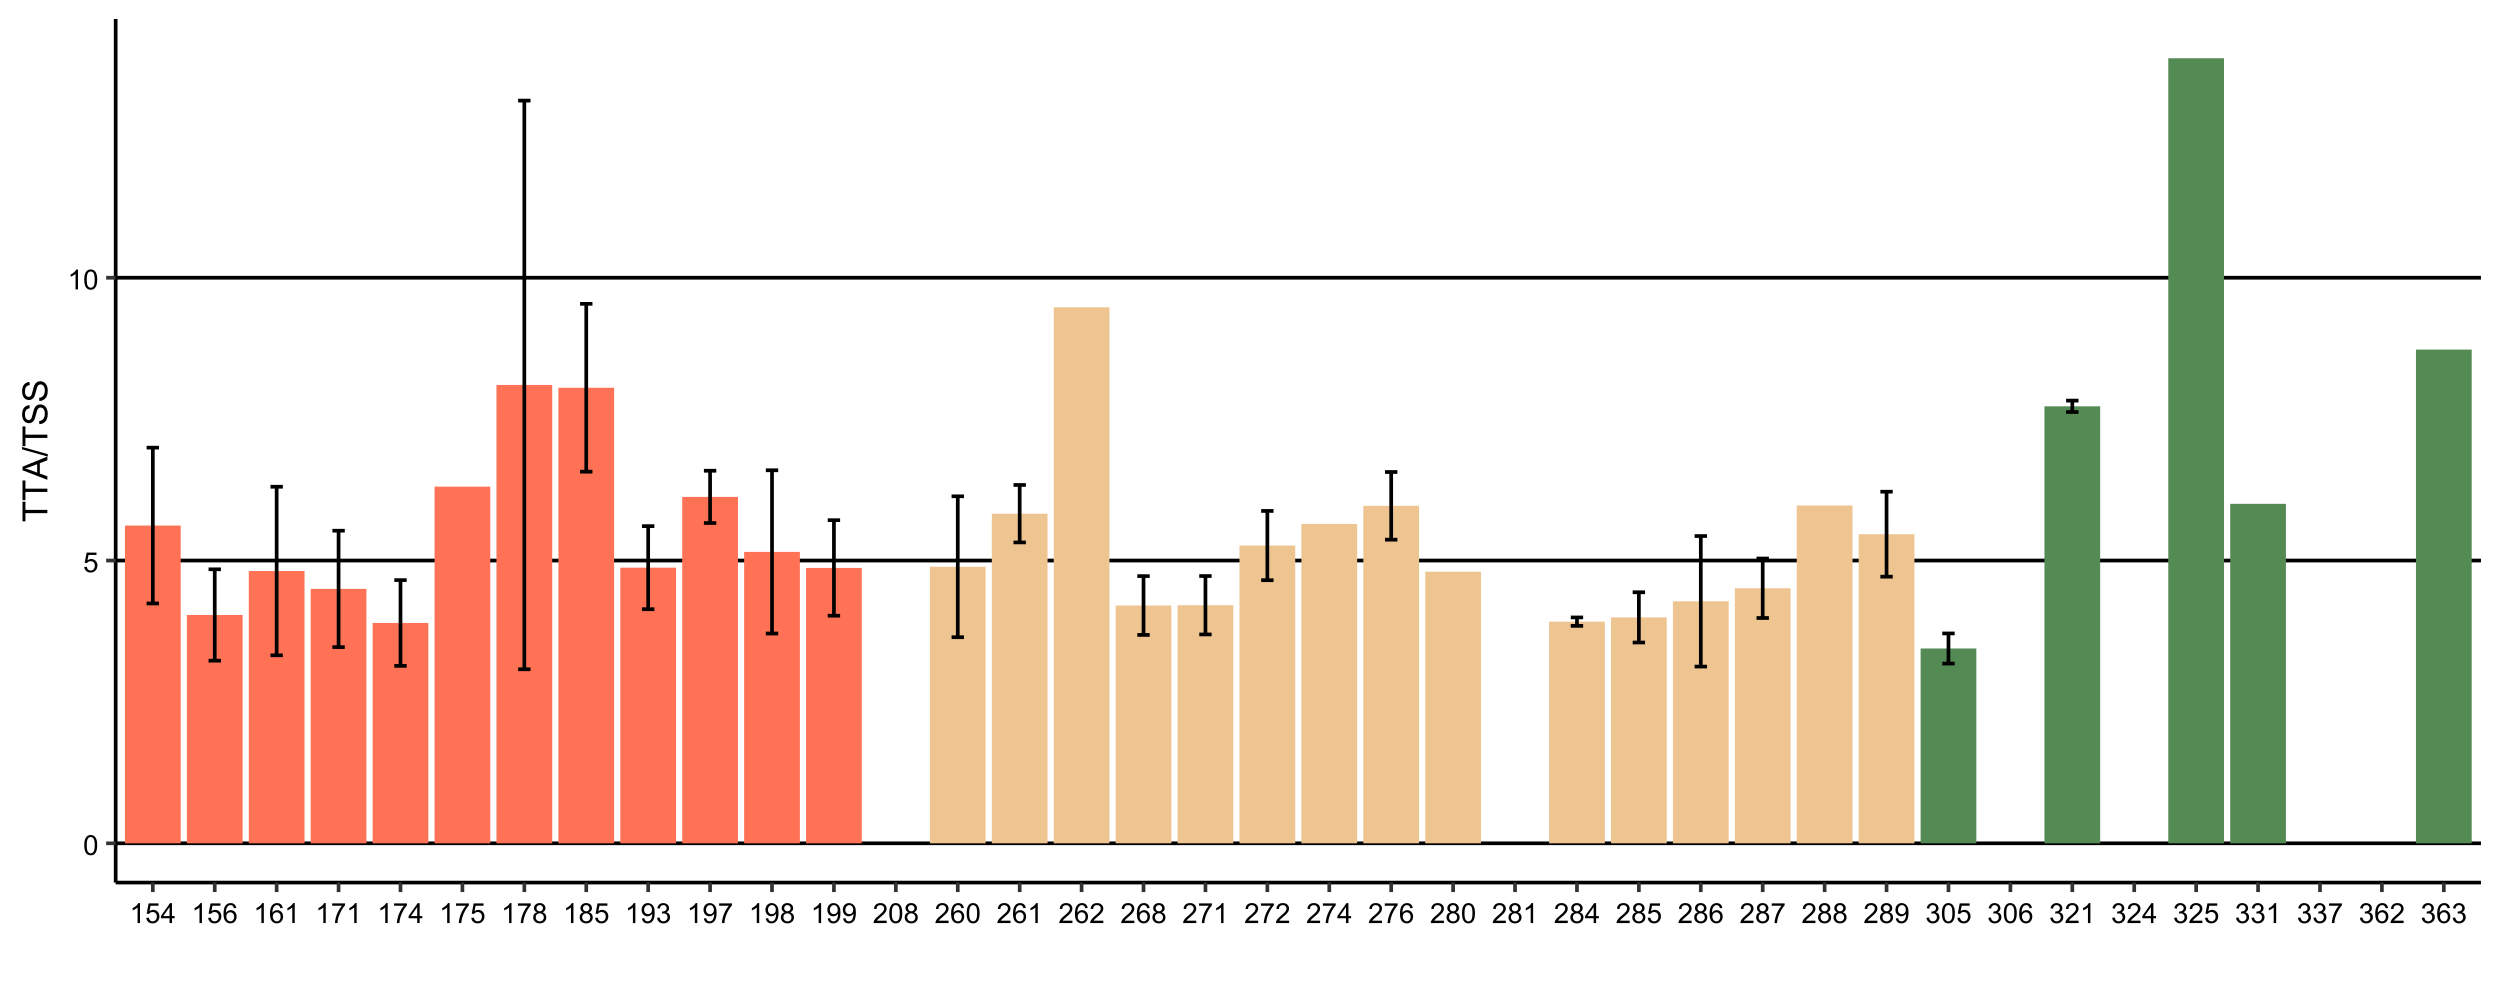<?xml version="1.0" encoding="UTF-8"?>
<svg xmlns="http://www.w3.org/2000/svg" xmlns:xlink="http://www.w3.org/1999/xlink" width="720" height="288" viewBox="0 0 720 288">
<defs>
<g>
<g id="glyph-0-0">
<path d="M 0.332 -2.824 C 0.332 -3.5 0.402 -4.047 0.539 -4.461 C 0.68 -4.871 0.887 -5.191 1.164 -5.414 C 1.438 -5.637 1.781 -5.75 2.199 -5.75 C 2.508 -5.75 2.777 -5.688 3.008 -5.562 C 3.238 -5.441 3.43 -5.262 3.582 -5.031 C 3.734 -4.797 3.852 -4.512 3.938 -4.18 C 4.023 -3.844 4.066 -3.391 4.066 -2.824 C 4.066 -2.152 3.996 -1.609 3.859 -1.195 C 3.723 -0.785 3.516 -0.465 3.242 -0.242 C 2.965 -0.016 2.617 0.098 2.199 0.098 C 1.648 0.098 1.215 -0.102 0.898 -0.496 C 0.52 -0.973 0.332 -1.75 0.332 -2.824 M 1.055 -2.824 C 1.055 -1.883 1.164 -1.258 1.383 -0.945 C 1.605 -0.637 1.875 -0.48 2.199 -0.48 C 2.523 -0.48 2.793 -0.637 3.016 -0.949 C 3.234 -1.262 3.344 -1.887 3.344 -2.824 C 3.344 -3.766 3.234 -4.395 3.016 -4.703 C 2.793 -5.012 2.52 -5.168 2.191 -5.168 C 1.867 -5.168 1.609 -5.031 1.418 -4.758 C 1.176 -4.41 1.055 -3.766 1.055 -2.824 Z M 1.055 -2.824 "/>
</g>
<g id="glyph-0-1">
<path d="M 0.332 -1.5 L 1.07 -1.562 C 1.125 -1.203 1.25 -0.934 1.453 -0.75 C 1.648 -0.57 1.891 -0.48 2.172 -0.48 C 2.512 -0.48 2.797 -0.609 3.031 -0.863 C 3.266 -1.117 3.383 -1.457 3.383 -1.879 C 3.383 -2.281 3.27 -2.598 3.047 -2.828 C 2.82 -3.059 2.523 -3.176 2.16 -3.176 C 1.934 -3.176 1.73 -3.125 1.547 -3.023 C 1.363 -2.918 1.223 -2.785 1.117 -2.621 L 0.457 -2.707 L 1.012 -5.648 L 3.859 -5.648 L 3.859 -4.977 L 1.574 -4.977 L 1.266 -3.438 C 1.609 -3.676 1.969 -3.797 2.348 -3.797 C 2.848 -3.797 3.27 -3.625 3.613 -3.277 C 3.957 -2.93 4.129 -2.484 4.129 -1.941 C 4.129 -1.422 3.977 -0.977 3.676 -0.598 C 3.309 -0.133 2.809 0.098 2.172 0.098 C 1.652 0.098 1.227 -0.047 0.898 -0.34 C 0.566 -0.633 0.379 -1.02 0.332 -1.5 Z M 0.332 -1.5 "/>
</g>
<g id="glyph-0-2">
<path d="M 2.98 0 L 2.277 0 L 2.277 -4.48 C 2.109 -4.32 1.887 -4.156 1.609 -3.996 C 1.336 -3.836 1.09 -3.715 0.871 -3.633 L 0.871 -4.312 C 1.266 -4.496 1.609 -4.723 1.902 -4.984 C 2.195 -5.246 2.406 -5.504 2.527 -5.75 L 2.98 -5.75 Z M 2.98 0 "/>
</g>
<g id="glyph-0-3">
<path d="M 2.586 0 L 2.586 -1.371 L 0.102 -1.371 L 0.102 -2.016 L 2.715 -5.727 L 3.289 -5.727 L 3.289 -2.016 L 4.062 -2.016 L 4.062 -1.371 L 3.289 -1.371 L 3.289 0 L 2.586 0 M 2.586 -2.016 L 2.586 -4.598 L 0.793 -2.016 Z M 2.586 -2.016 "/>
</g>
<g id="glyph-0-4">
<path d="M 3.98 -4.324 L 3.281 -4.27 C 3.219 -4.547 3.129 -4.746 3.016 -4.871 C 2.824 -5.07 2.59 -5.172 2.312 -5.172 C 2.09 -5.172 1.891 -5.109 1.723 -4.984 C 1.5 -4.824 1.328 -4.586 1.199 -4.277 C 1.07 -3.969 1.004 -3.527 1 -2.953 C 1.168 -3.211 1.375 -3.402 1.621 -3.527 C 1.867 -3.652 2.121 -3.715 2.391 -3.715 C 2.859 -3.715 3.258 -3.543 3.586 -3.195 C 3.918 -2.852 4.082 -2.406 4.082 -1.859 C 4.082 -1.5 4.004 -1.164 3.852 -0.859 C 3.695 -0.547 3.48 -0.312 3.211 -0.148 C 2.941 0.016 2.633 0.098 2.289 0.098 C 1.703 0.098 1.227 -0.117 0.855 -0.547 C 0.484 -0.98 0.301 -1.691 0.301 -2.68 C 0.301 -3.785 0.504 -4.59 0.914 -5.094 C 1.27 -5.531 1.75 -5.75 2.355 -5.75 C 2.805 -5.75 3.176 -5.625 3.461 -5.371 C 3.75 -5.117 3.922 -4.77 3.98 -4.324 M 1.109 -1.855 C 1.109 -1.613 1.16 -1.383 1.266 -1.16 C 1.367 -0.938 1.512 -0.77 1.695 -0.656 C 1.879 -0.539 2.074 -0.48 2.277 -0.48 C 2.574 -0.48 2.828 -0.602 3.043 -0.84 C 3.258 -1.078 3.363 -1.406 3.363 -1.816 C 3.363 -2.211 3.258 -2.523 3.047 -2.75 C 2.836 -2.98 2.57 -3.094 2.25 -3.094 C 1.934 -3.094 1.664 -2.98 1.441 -2.75 C 1.219 -2.523 1.109 -2.227 1.109 -1.855 Z M 1.109 -1.855 "/>
</g>
<g id="glyph-0-5">
<path d="M 0.379 -4.977 L 0.379 -5.652 L 4.086 -5.652 L 4.086 -5.105 C 3.723 -4.719 3.359 -4.203 3 -3.559 C 2.645 -2.914 2.367 -2.254 2.172 -1.574 C 2.031 -1.094 1.941 -0.57 1.902 0 L 1.18 0 C 1.188 -0.449 1.277 -0.996 1.445 -1.633 C 1.613 -2.27 1.855 -2.887 2.172 -3.477 C 2.492 -4.07 2.828 -4.57 3.184 -4.977 Z M 0.379 -4.977 "/>
</g>
<g id="glyph-0-6">
<path d="M 1.414 -3.105 C 1.121 -3.211 0.906 -3.363 0.766 -3.562 C 0.625 -3.762 0.555 -3.996 0.555 -4.273 C 0.555 -4.691 0.703 -5.039 1.004 -5.324 C 1.305 -5.609 1.703 -5.75 2.199 -5.75 C 2.699 -5.75 3.102 -5.605 3.406 -5.312 C 3.711 -5.023 3.863 -4.672 3.863 -4.254 C 3.863 -3.988 3.793 -3.758 3.656 -3.562 C 3.516 -3.363 3.305 -3.211 3.02 -3.105 C 3.371 -2.992 3.641 -2.805 3.82 -2.551 C 4.008 -2.297 4.098 -1.992 4.098 -1.637 C 4.098 -1.148 3.926 -0.734 3.578 -0.402 C 3.23 -0.07 2.777 0.098 2.211 0.098 C 1.645 0.098 1.191 -0.07 0.844 -0.406 C 0.496 -0.738 0.324 -1.156 0.324 -1.656 C 0.324 -2.027 0.418 -2.34 0.609 -2.594 C 0.797 -2.844 1.066 -3.016 1.414 -3.105 M 1.273 -4.297 C 1.273 -4.027 1.359 -3.805 1.535 -3.633 C 1.711 -3.461 1.938 -3.375 2.215 -3.375 C 2.484 -3.375 2.707 -3.461 2.883 -3.633 C 3.055 -3.801 3.141 -4.012 3.141 -4.258 C 3.141 -4.516 3.051 -4.734 2.875 -4.906 C 2.695 -5.086 2.473 -5.172 2.207 -5.172 C 1.938 -5.172 1.715 -5.086 1.539 -4.914 C 1.363 -4.742 1.273 -4.535 1.273 -4.297 M 1.047 -1.652 C 1.047 -1.453 1.094 -1.258 1.188 -1.07 C 1.285 -0.883 1.426 -0.738 1.613 -0.633 C 1.801 -0.531 2.004 -0.48 2.219 -0.48 C 2.555 -0.48 2.832 -0.59 3.051 -0.805 C 3.27 -1.02 3.379 -1.297 3.379 -1.629 C 3.379 -1.969 3.266 -2.246 3.039 -2.469 C 2.816 -2.691 2.535 -2.801 2.195 -2.801 C 1.863 -2.801 1.59 -2.691 1.375 -2.473 C 1.156 -2.254 1.047 -1.98 1.047 -1.652 Z M 1.047 -1.652 "/>
</g>
<g id="glyph-0-7">
<path d="M 0.438 -1.324 L 1.113 -1.387 C 1.172 -1.07 1.281 -0.84 1.441 -0.695 C 1.602 -0.551 1.809 -0.48 2.062 -0.48 C 2.277 -0.48 2.469 -0.531 2.633 -0.629 C 2.793 -0.727 2.926 -0.859 3.031 -1.023 C 3.137 -1.191 3.223 -1.414 3.293 -1.695 C 3.363 -1.977 3.398 -2.262 3.398 -2.555 C 3.398 -2.586 3.398 -2.633 3.395 -2.695 C 3.254 -2.473 3.062 -2.289 2.82 -2.148 C 2.574 -2.012 2.312 -1.941 2.027 -1.941 C 1.555 -1.941 1.152 -2.113 0.824 -2.457 C 0.496 -2.801 0.332 -3.254 0.332 -3.816 C 0.332 -4.398 0.504 -4.863 0.844 -5.219 C 1.188 -5.574 1.617 -5.75 2.133 -5.75 C 2.504 -5.75 2.844 -5.648 3.156 -5.449 C 3.461 -5.25 3.695 -4.961 3.859 -4.594 C 4.016 -4.219 4.098 -3.684 4.098 -2.98 C 4.098 -2.25 4.02 -1.664 3.859 -1.234 C 3.699 -0.797 3.465 -0.469 3.148 -0.242 C 2.836 -0.016 2.469 0.098 2.047 0.098 C 1.598 0.098 1.234 -0.027 0.949 -0.273 C 0.664 -0.523 0.496 -0.875 0.438 -1.324 M 3.316 -3.852 C 3.316 -4.254 3.207 -4.574 2.992 -4.812 C 2.781 -5.051 2.52 -5.168 2.219 -5.168 C 1.906 -5.168 1.633 -5.039 1.402 -4.785 C 1.172 -4.531 1.055 -4.199 1.055 -3.793 C 1.055 -3.43 1.164 -3.133 1.383 -2.906 C 1.605 -2.676 1.875 -2.562 2.199 -2.562 C 2.523 -2.562 2.793 -2.676 3 -2.906 C 3.211 -3.133 3.316 -3.449 3.316 -3.852 Z M 3.316 -3.852 "/>
</g>
<g id="glyph-0-8">
<path d="M 0.336 -1.512 L 1.039 -1.605 C 1.121 -1.207 1.258 -0.918 1.453 -0.742 C 1.645 -0.57 1.883 -0.48 2.16 -0.48 C 2.492 -0.48 2.77 -0.594 3 -0.824 C 3.227 -1.055 3.34 -1.336 3.34 -1.676 C 3.34 -2 3.234 -2.266 3.023 -2.477 C 2.812 -2.684 2.543 -2.789 2.219 -2.789 C 2.086 -2.789 1.922 -2.762 1.723 -2.711 L 1.801 -3.328 C 1.848 -3.324 1.887 -3.32 1.914 -3.32 C 2.215 -3.32 2.484 -3.398 2.723 -3.555 C 2.961 -3.711 3.082 -3.953 3.082 -4.277 C 3.082 -4.535 2.996 -4.75 2.82 -4.918 C 2.645 -5.086 2.422 -5.172 2.145 -5.172 C 1.871 -5.172 1.645 -5.086 1.461 -4.914 C 1.277 -4.742 1.16 -4.484 1.109 -4.141 L 0.406 -4.266 C 0.492 -4.738 0.688 -5.102 0.992 -5.359 C 1.297 -5.621 1.676 -5.75 2.129 -5.75 C 2.441 -5.75 2.73 -5.684 2.992 -5.547 C 3.254 -5.414 3.457 -5.23 3.594 -5 C 3.734 -4.77 3.805 -4.523 3.805 -4.262 C 3.805 -4.016 3.738 -3.789 3.605 -3.586 C 3.473 -3.383 3.277 -3.223 3.016 -3.102 C 3.355 -3.023 3.617 -2.859 3.805 -2.617 C 3.992 -2.367 4.086 -2.062 4.086 -1.691 C 4.086 -1.191 3.902 -0.766 3.539 -0.422 C 3.176 -0.074 2.715 0.102 2.156 0.102 C 1.652 0.102 1.234 -0.047 0.906 -0.348 C 0.57 -0.648 0.383 -1.035 0.336 -1.512 Z M 0.336 -1.512 "/>
</g>
<g id="glyph-0-9">
<path d="M 4.027 -0.676 L 4.027 0 L 0.242 0 C 0.238 -0.168 0.266 -0.332 0.324 -0.488 C 0.422 -0.746 0.574 -1 0.789 -1.25 C 1 -1.5 1.305 -1.789 1.707 -2.117 C 2.328 -2.629 2.75 -3.031 2.969 -3.328 C 3.188 -3.629 3.297 -3.91 3.297 -4.176 C 3.297 -4.453 3.195 -4.688 3 -4.883 C 2.797 -5.07 2.539 -5.168 2.219 -5.168 C 1.879 -5.168 1.609 -5.066 1.406 -4.863 C 1.203 -4.66 1.102 -4.379 1.098 -4.02 L 0.375 -4.094 C 0.426 -4.633 0.609 -5.043 0.934 -5.328 C 1.258 -5.609 1.691 -5.75 2.234 -5.75 C 2.785 -5.75 3.219 -5.598 3.539 -5.293 C 3.859 -4.988 4.02 -4.609 4.02 -4.16 C 4.02 -3.93 3.973 -3.707 3.879 -3.484 C 3.785 -3.262 3.629 -3.031 3.414 -2.785 C 3.195 -2.539 2.832 -2.203 2.328 -1.777 C 1.906 -1.422 1.637 -1.184 1.516 -1.055 C 1.395 -0.93 1.297 -0.805 1.219 -0.676 Z M 4.027 -0.676 "/>
</g>
<g id="glyph-1-0">
<path d="M 0 -2.594 L -6.312 -2.594 L -6.312 -0.234 L -7.156 -0.234 L -7.156 -5.906 L -6.312 -5.906 L -6.312 -3.539 L 0 -3.539 Z M 0 -2.594 "/>
</g>
<g id="glyph-1-1">
<path d="M 0 0.016 L -7.156 -2.734 L -7.156 -3.754 L 0 -6.684 L 0 -5.605 L -2.168 -4.77 L -2.168 -1.777 L 0 -0.992 L 0 0.016 M -2.938 -2.051 L -2.938 -4.477 L -4.922 -3.73 C -5.523 -3.504 -6.02 -3.332 -6.406 -3.223 C -5.945 -3.133 -5.492 -3.004 -5.039 -2.836 Z M -2.938 -2.051 "/>
</g>
<g id="glyph-1-2">
<path d="M 0.121 0 L -7.281 -2.074 L -7.281 -2.777 L 0.121 -0.707 Z M 0.121 0 "/>
</g>
<g id="glyph-1-3">
<path d="M -2.301 -0.449 L -2.379 -1.344 C -2.02 -1.387 -1.727 -1.484 -1.496 -1.637 C -1.266 -1.793 -1.082 -2.031 -0.941 -2.359 C -0.797 -2.684 -0.727 -3.051 -0.727 -3.457 C -0.727 -3.816 -0.781 -4.137 -0.887 -4.414 C -0.996 -4.691 -1.145 -4.898 -1.332 -5.031 C -1.52 -5.168 -1.723 -5.234 -1.941 -5.234 C -2.168 -5.234 -2.363 -5.168 -2.531 -5.039 C -2.699 -4.91 -2.84 -4.695 -2.953 -4.395 C -3.027 -4.203 -3.145 -3.777 -3.305 -3.121 C -3.461 -2.461 -3.609 -2 -3.75 -1.738 C -3.93 -1.398 -4.152 -1.141 -4.418 -0.973 C -4.684 -0.805 -4.98 -0.723 -5.309 -0.723 C -5.668 -0.723 -6.008 -0.824 -6.32 -1.031 C -6.637 -1.234 -6.875 -1.535 -7.035 -1.93 C -7.199 -2.324 -7.281 -2.762 -7.281 -3.242 C -7.281 -3.773 -7.195 -4.242 -7.023 -4.645 C -6.852 -5.051 -6.602 -5.363 -6.27 -5.582 C -5.938 -5.801 -5.562 -5.918 -5.141 -5.934 L -5.074 -5.023 C -5.527 -4.977 -5.867 -4.809 -6.098 -4.527 C -6.328 -4.246 -6.445 -3.832 -6.445 -3.281 C -6.445 -2.707 -6.34 -2.289 -6.129 -2.027 C -5.922 -1.766 -5.668 -1.637 -5.371 -1.637 C -5.113 -1.637 -4.902 -1.73 -4.734 -1.914 C -4.57 -2.098 -4.398 -2.574 -4.227 -3.344 C -4.051 -4.113 -3.898 -4.641 -3.77 -4.926 C -3.578 -5.344 -3.336 -5.652 -3.039 -5.852 C -2.746 -6.047 -2.406 -6.148 -2.02 -6.148 C -1.641 -6.148 -1.281 -6.039 -0.945 -5.82 C -0.609 -5.602 -0.348 -5.289 -0.16 -4.879 C 0.027 -4.473 0.121 -4.012 0.121 -3.5 C 0.121 -2.852 0.027 -2.309 -0.16 -1.871 C -0.352 -1.434 -0.633 -1.09 -1.012 -0.844 C -1.391 -0.594 -1.82 -0.461 -2.301 -0.449 Z M -2.301 -0.449 "/>
</g>
</g>
<clipPath id="clip-0">
<path clip-rule="nonzero" d="M 33.312 5.48 L 714.52 5.48 L 714.52 254.176 L 33.312 254.176 Z M 33.312 5.48 "/>
</clipPath>
<clipPath id="clip-1">
<path clip-rule="nonzero" d="M 33.312 242 L 714.52 242 L 714.52 244 L 33.312 244 Z M 33.312 242 "/>
</clipPath>
<clipPath id="clip-2">
<path clip-rule="nonzero" d="M 33.312 160 L 714.52 160 L 714.52 162 L 33.312 162 Z M 33.312 160 "/>
</clipPath>
<clipPath id="clip-3">
<path clip-rule="nonzero" d="M 33.312 79 L 714.52 79 L 714.52 81 L 33.312 81 Z M 33.312 79 "/>
</clipPath>
</defs>
<rect x="-72" y="-28.8" width="864" height="345.6" fill="rgb(100%, 100%, 100%)" fill-opacity="1"/>
<rect x="-72" y="-28.8" width="864" height="345.6" fill="rgb(100%, 100%, 100%)" fill-opacity="1"/>
<path fill="none" stroke-width="1.067" stroke-linecap="round" stroke-linejoin="round" stroke="rgb(100%, 100%, 100%)" stroke-opacity="1" stroke-miterlimit="10" d="M 0 288 L 720 288 L 720 0 L 0 0 Z M 0 288 "/>
<g clip-path="url(#clip-0)">
<path fill-rule="nonzero" fill="rgb(100%, 100%, 100%)" fill-opacity="1" d="M 33.312 254.176 L 714.52 254.176 L 714.52 5.48 L 33.312 5.48 Z M 33.312 254.176 "/>
</g>
<g clip-path="url(#clip-1)">
<path fill="none" stroke-width="1.067" stroke-linecap="butt" stroke-linejoin="round" stroke="rgb(0%, 0%, 0%)" stroke-opacity="1" stroke-miterlimit="10" d="M 33.312 242.871 L 714.52 242.871 "/>
</g>
<g clip-path="url(#clip-2)">
<path fill="none" stroke-width="1.067" stroke-linecap="butt" stroke-linejoin="round" stroke="rgb(0%, 0%, 0%)" stroke-opacity="1" stroke-miterlimit="10" d="M 33.312 161.43 L 714.52 161.43 "/>
</g>
<g clip-path="url(#clip-3)">
<path fill="none" stroke-width="1.067" stroke-linecap="butt" stroke-linejoin="round" stroke="rgb(0%, 0%, 0%)" stroke-opacity="1" stroke-miterlimit="10" d="M 33.312 79.988 L 714.52 79.988 "/>
</g>
<path fill-rule="nonzero" fill="rgb(100%, 44.706%, 33.725%)" fill-opacity="1" d="M 35.988 242.871 L 52.039 242.871 L 52.039 151.359 L 35.988 151.359 Z M 35.988 242.871 "/>
<path fill-rule="nonzero" fill="rgb(100%, 44.706%, 33.725%)" fill-opacity="1" d="M 53.82 242.871 L 69.871 242.871 L 69.871 177.117 L 53.82 177.117 Z M 53.82 242.871 "/>
<path fill-rule="nonzero" fill="rgb(100%, 44.706%, 33.725%)" fill-opacity="1" d="M 71.652 242.871 L 87.703 242.871 L 87.703 164.453 L 71.652 164.453 Z M 71.652 242.871 "/>
<path fill-rule="nonzero" fill="rgb(100%, 44.706%, 33.725%)" fill-opacity="1" d="M 89.484 242.871 L 105.535 242.871 L 105.535 169.602 L 89.484 169.602 Z M 89.484 242.871 "/>
<path fill-rule="nonzero" fill="rgb(100%, 44.706%, 33.725%)" fill-opacity="1" d="M 107.316 242.871 L 123.367 242.871 L 123.367 179.418 L 107.316 179.418 Z M 107.316 242.871 "/>
<path fill-rule="nonzero" fill="rgb(100%, 44.706%, 33.725%)" fill-opacity="1" d="M 125.148 242.871 L 141.199 242.871 L 141.199 140.152 L 125.148 140.152 Z M 125.148 242.871 "/>
<path fill-rule="nonzero" fill="rgb(100%, 44.706%, 33.725%)" fill-opacity="1" d="M 142.984 242.871 L 159.035 242.871 L 159.035 110.863 L 142.984 110.863 Z M 142.984 242.871 "/>
<path fill-rule="nonzero" fill="rgb(100%, 44.706%, 33.725%)" fill-opacity="1" d="M 160.816 242.871 L 176.867 242.871 L 176.867 111.672 L 160.816 111.672 Z M 160.816 242.871 "/>
<path fill-rule="nonzero" fill="rgb(100%, 44.706%, 33.725%)" fill-opacity="1" d="M 178.648 242.871 L 194.699 242.871 L 194.699 163.484 L 178.648 163.484 Z M 178.648 242.871 "/>
<path fill-rule="nonzero" fill="rgb(100%, 44.706%, 33.725%)" fill-opacity="1" d="M 196.48 242.871 L 212.531 242.871 L 212.531 143.105 L 196.48 143.105 Z M 196.48 242.871 "/>
<path fill-rule="nonzero" fill="rgb(100%, 44.706%, 33.725%)" fill-opacity="1" d="M 214.312 242.871 L 230.363 242.871 L 230.363 158.949 L 214.312 158.949 Z M 214.312 242.871 "/>
<path fill-rule="nonzero" fill="rgb(100%, 44.706%, 33.725%)" fill-opacity="1" d="M 232.145 242.871 L 248.195 242.871 L 248.195 163.562 L 232.145 163.562 Z M 232.145 242.871 "/>
<path fill-rule="nonzero" fill="rgb(93.333%, 77.255%, 56.863%)" fill-opacity="1" d="M 267.812 242.871 L 283.863 242.871 L 283.863 163.223 L 267.812 163.223 Z M 267.812 242.871 "/>
<path fill-rule="nonzero" fill="rgb(93.333%, 77.255%, 56.863%)" fill-opacity="1" d="M 285.645 242.871 L 301.695 242.871 L 301.695 147.941 L 285.645 147.941 Z M 285.645 242.871 "/>
<path fill-rule="nonzero" fill="rgb(93.333%, 77.255%, 56.863%)" fill-opacity="1" d="M 303.477 242.871 L 319.527 242.871 L 319.527 88.496 L 303.477 88.496 Z M 303.477 242.871 "/>
<path fill-rule="nonzero" fill="rgb(93.333%, 77.255%, 56.863%)" fill-opacity="1" d="M 321.309 242.871 L 337.359 242.871 L 337.359 174.387 L 321.309 174.387 Z M 321.309 242.871 "/>
<path fill-rule="nonzero" fill="rgb(93.333%, 77.255%, 56.863%)" fill-opacity="1" d="M 339.141 242.871 L 355.191 242.871 L 355.191 174.305 L 339.141 174.305 Z M 339.141 242.871 "/>
<path fill-rule="nonzero" fill="rgb(93.333%, 77.255%, 56.863%)" fill-opacity="1" d="M 356.977 242.871 L 373.027 242.871 L 373.027 157.125 L 356.977 157.125 Z M 356.977 242.871 "/>
<path fill-rule="nonzero" fill="rgb(93.333%, 77.255%, 56.863%)" fill-opacity="1" d="M 374.809 242.871 L 390.859 242.871 L 390.859 150.891 L 374.809 150.891 Z M 374.809 242.871 "/>
<path fill-rule="nonzero" fill="rgb(93.333%, 77.255%, 56.863%)" fill-opacity="1" d="M 392.641 242.871 L 408.691 242.871 L 408.691 145.68 L 392.641 145.68 Z M 392.641 242.871 "/>
<path fill-rule="nonzero" fill="rgb(93.333%, 77.255%, 56.863%)" fill-opacity="1" d="M 410.473 242.871 L 426.523 242.871 L 426.523 164.66 L 410.473 164.66 Z M 410.473 242.871 "/>
<path fill-rule="nonzero" fill="rgb(93.333%, 77.255%, 56.863%)" fill-opacity="1" d="M 446.137 242.871 L 462.188 242.871 L 462.188 179.039 L 446.137 179.039 Z M 446.137 242.871 "/>
<path fill-rule="nonzero" fill="rgb(93.333%, 77.255%, 56.863%)" fill-opacity="1" d="M 463.973 242.871 L 480.023 242.871 L 480.023 177.805 L 463.973 177.805 Z M 463.973 242.871 "/>
<path fill-rule="nonzero" fill="rgb(93.333%, 77.255%, 56.863%)" fill-opacity="1" d="M 481.805 242.871 L 497.855 242.871 L 497.855 173.176 L 481.805 173.176 Z M 481.805 242.871 "/>
<path fill-rule="nonzero" fill="rgb(93.333%, 77.255%, 56.863%)" fill-opacity="1" d="M 499.637 242.871 L 515.688 242.871 L 515.688 169.414 L 499.637 169.414 Z M 499.637 242.871 "/>
<path fill-rule="nonzero" fill="rgb(93.333%, 77.255%, 56.863%)" fill-opacity="1" d="M 517.469 242.871 L 533.52 242.871 L 533.52 145.574 L 517.469 145.574 Z M 517.469 242.871 "/>
<path fill-rule="nonzero" fill="rgb(93.333%, 77.255%, 56.863%)" fill-opacity="1" d="M 535.301 242.871 L 551.352 242.871 L 551.352 153.848 L 535.301 153.848 Z M 535.301 242.871 "/>
<path fill-rule="nonzero" fill="rgb(32.941%, 54.51%, 32.941%)" fill-opacity="1" d="M 553.133 242.871 L 569.184 242.871 L 569.184 186.766 L 553.133 186.766 Z M 553.133 242.871 "/>
<path fill-rule="nonzero" fill="rgb(32.941%, 54.51%, 32.941%)" fill-opacity="1" d="M 588.801 242.871 L 604.852 242.871 L 604.852 117.02 L 588.801 117.02 Z M 588.801 242.871 "/>
<path fill-rule="nonzero" fill="rgb(32.941%, 54.51%, 32.941%)" fill-opacity="1" d="M 624.465 242.871 L 640.516 242.871 L 640.516 16.781 L 624.465 16.781 Z M 624.465 242.871 "/>
<path fill-rule="nonzero" fill="rgb(32.941%, 54.51%, 32.941%)" fill-opacity="1" d="M 642.297 242.871 L 658.348 242.871 L 658.348 145.105 L 642.297 145.105 Z M 642.297 242.871 "/>
<path fill-rule="nonzero" fill="rgb(32.941%, 54.51%, 32.941%)" fill-opacity="1" d="M 695.797 242.871 L 711.848 242.871 L 711.848 100.68 L 695.797 100.68 Z M 695.797 242.871 "/>
<path fill="none" stroke-width="1.067" stroke-linecap="butt" stroke-linejoin="round" stroke="rgb(0%, 0%, 0%)" stroke-opacity="1" stroke-miterlimit="10" d="M 42.227 128.922 L 45.793 128.922 "/>
<path fill="none" stroke-width="1.067" stroke-linecap="butt" stroke-linejoin="round" stroke="rgb(0%, 0%, 0%)" stroke-opacity="1" stroke-miterlimit="10" d="M 44.012 128.922 L 44.012 173.797 "/>
<path fill="none" stroke-width="1.067" stroke-linecap="butt" stroke-linejoin="round" stroke="rgb(0%, 0%, 0%)" stroke-opacity="1" stroke-miterlimit="10" d="M 42.227 173.797 L 45.793 173.797 "/>
<path fill="none" stroke-width="1.067" stroke-linecap="butt" stroke-linejoin="round" stroke="rgb(0%, 0%, 0%)" stroke-opacity="1" stroke-miterlimit="10" d="M 60.062 163.957 L 63.629 163.957 "/>
<path fill="none" stroke-width="1.067" stroke-linecap="butt" stroke-linejoin="round" stroke="rgb(0%, 0%, 0%)" stroke-opacity="1" stroke-miterlimit="10" d="M 61.844 163.957 L 61.844 190.273 "/>
<path fill="none" stroke-width="1.067" stroke-linecap="butt" stroke-linejoin="round" stroke="rgb(0%, 0%, 0%)" stroke-opacity="1" stroke-miterlimit="10" d="M 60.062 190.273 L 63.629 190.273 "/>
<path fill="none" stroke-width="1.067" stroke-linecap="butt" stroke-linejoin="round" stroke="rgb(0%, 0%, 0%)" stroke-opacity="1" stroke-miterlimit="10" d="M 77.895 140.18 L 81.461 140.18 "/>
<path fill="none" stroke-width="1.067" stroke-linecap="butt" stroke-linejoin="round" stroke="rgb(0%, 0%, 0%)" stroke-opacity="1" stroke-miterlimit="10" d="M 79.676 140.18 L 79.676 188.727 "/>
<path fill="none" stroke-width="1.067" stroke-linecap="butt" stroke-linejoin="round" stroke="rgb(0%, 0%, 0%)" stroke-opacity="1" stroke-miterlimit="10" d="M 77.895 188.727 L 81.461 188.727 "/>
<path fill="none" stroke-width="1.067" stroke-linecap="butt" stroke-linejoin="round" stroke="rgb(0%, 0%, 0%)" stroke-opacity="1" stroke-miterlimit="10" d="M 95.727 152.84 L 99.293 152.84 "/>
<path fill="none" stroke-width="1.067" stroke-linecap="butt" stroke-linejoin="round" stroke="rgb(0%, 0%, 0%)" stroke-opacity="1" stroke-miterlimit="10" d="M 97.508 152.84 L 97.508 186.367 "/>
<path fill="none" stroke-width="1.067" stroke-linecap="butt" stroke-linejoin="round" stroke="rgb(0%, 0%, 0%)" stroke-opacity="1" stroke-miterlimit="10" d="M 95.727 186.367 L 99.293 186.367 "/>
<path fill="none" stroke-width="1.067" stroke-linecap="butt" stroke-linejoin="round" stroke="rgb(0%, 0%, 0%)" stroke-opacity="1" stroke-miterlimit="10" d="M 113.559 167.07 L 117.125 167.07 "/>
<path fill="none" stroke-width="1.067" stroke-linecap="butt" stroke-linejoin="round" stroke="rgb(0%, 0%, 0%)" stroke-opacity="1" stroke-miterlimit="10" d="M 115.344 167.07 L 115.344 191.77 "/>
<path fill="none" stroke-width="1.067" stroke-linecap="butt" stroke-linejoin="round" stroke="rgb(0%, 0%, 0%)" stroke-opacity="1" stroke-miterlimit="10" d="M 113.559 191.77 L 117.125 191.77 "/>
<path fill="none" stroke-width="1.067" stroke-linecap="butt" stroke-linejoin="round" stroke="rgb(0%, 0%, 0%)" stroke-opacity="1" stroke-miterlimit="10" d="M 149.223 28.977 L 152.789 28.977 "/>
<path fill="none" stroke-width="1.067" stroke-linecap="butt" stroke-linejoin="round" stroke="rgb(0%, 0%, 0%)" stroke-opacity="1" stroke-miterlimit="10" d="M 151.008 28.977 L 151.008 192.75 "/>
<path fill="none" stroke-width="1.067" stroke-linecap="butt" stroke-linejoin="round" stroke="rgb(0%, 0%, 0%)" stroke-opacity="1" stroke-miterlimit="10" d="M 149.223 192.75 L 152.789 192.75 "/>
<path fill="none" stroke-width="1.067" stroke-linecap="butt" stroke-linejoin="round" stroke="rgb(0%, 0%, 0%)" stroke-opacity="1" stroke-miterlimit="10" d="M 167.059 87.504 L 170.625 87.504 "/>
<path fill="none" stroke-width="1.067" stroke-linecap="butt" stroke-linejoin="round" stroke="rgb(0%, 0%, 0%)" stroke-opacity="1" stroke-miterlimit="10" d="M 168.84 87.504 L 168.84 135.844 "/>
<path fill="none" stroke-width="1.067" stroke-linecap="butt" stroke-linejoin="round" stroke="rgb(0%, 0%, 0%)" stroke-opacity="1" stroke-miterlimit="10" d="M 167.059 135.844 L 170.625 135.844 "/>
<path fill="none" stroke-width="1.067" stroke-linecap="butt" stroke-linejoin="round" stroke="rgb(0%, 0%, 0%)" stroke-opacity="1" stroke-miterlimit="10" d="M 184.891 151.523 L 188.457 151.523 "/>
<path fill="none" stroke-width="1.067" stroke-linecap="butt" stroke-linejoin="round" stroke="rgb(0%, 0%, 0%)" stroke-opacity="1" stroke-miterlimit="10" d="M 186.672 151.523 L 186.672 175.445 "/>
<path fill="none" stroke-width="1.067" stroke-linecap="butt" stroke-linejoin="round" stroke="rgb(0%, 0%, 0%)" stroke-opacity="1" stroke-miterlimit="10" d="M 184.891 175.445 L 188.457 175.445 "/>
<path fill="none" stroke-width="1.067" stroke-linecap="butt" stroke-linejoin="round" stroke="rgb(0%, 0%, 0%)" stroke-opacity="1" stroke-miterlimit="10" d="M 202.723 135.574 L 206.289 135.574 "/>
<path fill="none" stroke-width="1.067" stroke-linecap="butt" stroke-linejoin="round" stroke="rgb(0%, 0%, 0%)" stroke-opacity="1" stroke-miterlimit="10" d="M 204.504 135.574 L 204.504 150.637 "/>
<path fill="none" stroke-width="1.067" stroke-linecap="butt" stroke-linejoin="round" stroke="rgb(0%, 0%, 0%)" stroke-opacity="1" stroke-miterlimit="10" d="M 202.723 150.637 L 206.289 150.637 "/>
<path fill="none" stroke-width="1.067" stroke-linecap="butt" stroke-linejoin="round" stroke="rgb(0%, 0%, 0%)" stroke-opacity="1" stroke-miterlimit="10" d="M 220.555 135.441 L 224.121 135.441 "/>
<path fill="none" stroke-width="1.067" stroke-linecap="butt" stroke-linejoin="round" stroke="rgb(0%, 0%, 0%)" stroke-opacity="1" stroke-miterlimit="10" d="M 222.34 135.441 L 222.34 182.461 "/>
<path fill="none" stroke-width="1.067" stroke-linecap="butt" stroke-linejoin="round" stroke="rgb(0%, 0%, 0%)" stroke-opacity="1" stroke-miterlimit="10" d="M 220.555 182.461 L 224.121 182.461 "/>
<path fill="none" stroke-width="1.067" stroke-linecap="butt" stroke-linejoin="round" stroke="rgb(0%, 0%, 0%)" stroke-opacity="1" stroke-miterlimit="10" d="M 238.387 149.805 L 241.953 149.805 "/>
<path fill="none" stroke-width="1.067" stroke-linecap="butt" stroke-linejoin="round" stroke="rgb(0%, 0%, 0%)" stroke-opacity="1" stroke-miterlimit="10" d="M 240.172 149.805 L 240.172 177.324 "/>
<path fill="none" stroke-width="1.067" stroke-linecap="butt" stroke-linejoin="round" stroke="rgb(0%, 0%, 0%)" stroke-opacity="1" stroke-miterlimit="10" d="M 238.387 177.324 L 241.953 177.324 "/>
<path fill="none" stroke-width="1.067" stroke-linecap="butt" stroke-linejoin="round" stroke="rgb(0%, 0%, 0%)" stroke-opacity="1" stroke-miterlimit="10" d="M 274.055 142.93 L 277.621 142.93 "/>
<path fill="none" stroke-width="1.067" stroke-linecap="butt" stroke-linejoin="round" stroke="rgb(0%, 0%, 0%)" stroke-opacity="1" stroke-miterlimit="10" d="M 275.836 142.93 L 275.836 183.516 "/>
<path fill="none" stroke-width="1.067" stroke-linecap="butt" stroke-linejoin="round" stroke="rgb(0%, 0%, 0%)" stroke-opacity="1" stroke-miterlimit="10" d="M 274.055 183.516 L 277.621 183.516 "/>
<path fill="none" stroke-width="1.067" stroke-linecap="butt" stroke-linejoin="round" stroke="rgb(0%, 0%, 0%)" stroke-opacity="1" stroke-miterlimit="10" d="M 291.887 139.668 L 295.453 139.668 "/>
<path fill="none" stroke-width="1.067" stroke-linecap="butt" stroke-linejoin="round" stroke="rgb(0%, 0%, 0%)" stroke-opacity="1" stroke-miterlimit="10" d="M 293.668 139.668 L 293.668 156.219 "/>
<path fill="none" stroke-width="1.067" stroke-linecap="butt" stroke-linejoin="round" stroke="rgb(0%, 0%, 0%)" stroke-opacity="1" stroke-miterlimit="10" d="M 291.887 156.219 L 295.453 156.219 "/>
<path fill="none" stroke-width="1.067" stroke-linecap="butt" stroke-linejoin="round" stroke="rgb(0%, 0%, 0%)" stroke-opacity="1" stroke-miterlimit="10" d="M 327.551 165.914 L 331.117 165.914 "/>
<path fill="none" stroke-width="1.067" stroke-linecap="butt" stroke-linejoin="round" stroke="rgb(0%, 0%, 0%)" stroke-opacity="1" stroke-miterlimit="10" d="M 329.336 165.914 L 329.336 182.863 "/>
<path fill="none" stroke-width="1.067" stroke-linecap="butt" stroke-linejoin="round" stroke="rgb(0%, 0%, 0%)" stroke-opacity="1" stroke-miterlimit="10" d="M 327.551 182.863 L 331.117 182.863 "/>
<path fill="none" stroke-width="1.067" stroke-linecap="butt" stroke-linejoin="round" stroke="rgb(0%, 0%, 0%)" stroke-opacity="1" stroke-miterlimit="10" d="M 345.383 165.895 L 348.949 165.895 "/>
<path fill="none" stroke-width="1.067" stroke-linecap="butt" stroke-linejoin="round" stroke="rgb(0%, 0%, 0%)" stroke-opacity="1" stroke-miterlimit="10" d="M 347.168 165.895 L 347.168 182.715 "/>
<path fill="none" stroke-width="1.067" stroke-linecap="butt" stroke-linejoin="round" stroke="rgb(0%, 0%, 0%)" stroke-opacity="1" stroke-miterlimit="10" d="M 345.383 182.715 L 348.949 182.715 "/>
<path fill="none" stroke-width="1.067" stroke-linecap="butt" stroke-linejoin="round" stroke="rgb(0%, 0%, 0%)" stroke-opacity="1" stroke-miterlimit="10" d="M 363.215 147.148 L 366.781 147.148 "/>
<path fill="none" stroke-width="1.067" stroke-linecap="butt" stroke-linejoin="round" stroke="rgb(0%, 0%, 0%)" stroke-opacity="1" stroke-miterlimit="10" d="M 365 147.148 L 365 167.102 "/>
<path fill="none" stroke-width="1.067" stroke-linecap="butt" stroke-linejoin="round" stroke="rgb(0%, 0%, 0%)" stroke-opacity="1" stroke-miterlimit="10" d="M 363.215 167.102 L 366.781 167.102 "/>
<path fill="none" stroke-width="1.067" stroke-linecap="butt" stroke-linejoin="round" stroke="rgb(0%, 0%, 0%)" stroke-opacity="1" stroke-miterlimit="10" d="M 398.883 135.934 L 402.449 135.934 "/>
<path fill="none" stroke-width="1.067" stroke-linecap="butt" stroke-linejoin="round" stroke="rgb(0%, 0%, 0%)" stroke-opacity="1" stroke-miterlimit="10" d="M 400.664 135.934 L 400.664 155.426 "/>
<path fill="none" stroke-width="1.067" stroke-linecap="butt" stroke-linejoin="round" stroke="rgb(0%, 0%, 0%)" stroke-opacity="1" stroke-miterlimit="10" d="M 398.883 155.426 L 402.449 155.426 "/>
<path fill="none" stroke-width="1.067" stroke-linecap="butt" stroke-linejoin="round" stroke="rgb(0%, 0%, 0%)" stroke-opacity="1" stroke-miterlimit="10" d="M 452.379 177.824 L 455.945 177.824 "/>
<path fill="none" stroke-width="1.067" stroke-linecap="butt" stroke-linejoin="round" stroke="rgb(0%, 0%, 0%)" stroke-opacity="1" stroke-miterlimit="10" d="M 454.164 177.824 L 454.164 180.254 "/>
<path fill="none" stroke-width="1.067" stroke-linecap="butt" stroke-linejoin="round" stroke="rgb(0%, 0%, 0%)" stroke-opacity="1" stroke-miterlimit="10" d="M 452.379 180.254 L 455.945 180.254 "/>
<path fill="none" stroke-width="1.067" stroke-linecap="butt" stroke-linejoin="round" stroke="rgb(0%, 0%, 0%)" stroke-opacity="1" stroke-miterlimit="10" d="M 470.211 170.57 L 473.777 170.57 "/>
<path fill="none" stroke-width="1.067" stroke-linecap="butt" stroke-linejoin="round" stroke="rgb(0%, 0%, 0%)" stroke-opacity="1" stroke-miterlimit="10" d="M 471.996 170.57 L 471.996 185.043 "/>
<path fill="none" stroke-width="1.067" stroke-linecap="butt" stroke-linejoin="round" stroke="rgb(0%, 0%, 0%)" stroke-opacity="1" stroke-miterlimit="10" d="M 470.211 185.043 L 473.777 185.043 "/>
<path fill="none" stroke-width="1.067" stroke-linecap="butt" stroke-linejoin="round" stroke="rgb(0%, 0%, 0%)" stroke-opacity="1" stroke-miterlimit="10" d="M 488.047 154.379 L 491.613 154.379 "/>
<path fill="none" stroke-width="1.067" stroke-linecap="butt" stroke-linejoin="round" stroke="rgb(0%, 0%, 0%)" stroke-opacity="1" stroke-miterlimit="10" d="M 489.828 154.379 L 489.828 191.973 "/>
<path fill="none" stroke-width="1.067" stroke-linecap="butt" stroke-linejoin="round" stroke="rgb(0%, 0%, 0%)" stroke-opacity="1" stroke-miterlimit="10" d="M 488.047 191.973 L 491.613 191.973 "/>
<path fill="none" stroke-width="1.067" stroke-linecap="butt" stroke-linejoin="round" stroke="rgb(0%, 0%, 0%)" stroke-opacity="1" stroke-miterlimit="10" d="M 505.879 160.848 L 509.445 160.848 "/>
<path fill="none" stroke-width="1.067" stroke-linecap="butt" stroke-linejoin="round" stroke="rgb(0%, 0%, 0%)" stroke-opacity="1" stroke-miterlimit="10" d="M 507.66 160.848 L 507.66 177.98 "/>
<path fill="none" stroke-width="1.067" stroke-linecap="butt" stroke-linejoin="round" stroke="rgb(0%, 0%, 0%)" stroke-opacity="1" stroke-miterlimit="10" d="M 505.879 177.98 L 509.445 177.98 "/>
<path fill="none" stroke-width="1.067" stroke-linecap="butt" stroke-linejoin="round" stroke="rgb(0%, 0%, 0%)" stroke-opacity="1" stroke-miterlimit="10" d="M 541.543 141.613 L 545.109 141.613 "/>
<path fill="none" stroke-width="1.067" stroke-linecap="butt" stroke-linejoin="round" stroke="rgb(0%, 0%, 0%)" stroke-opacity="1" stroke-miterlimit="10" d="M 543.328 141.613 L 543.328 166.082 "/>
<path fill="none" stroke-width="1.067" stroke-linecap="butt" stroke-linejoin="round" stroke="rgb(0%, 0%, 0%)" stroke-opacity="1" stroke-miterlimit="10" d="M 541.543 166.082 L 545.109 166.082 "/>
<path fill="none" stroke-width="1.067" stroke-linecap="butt" stroke-linejoin="round" stroke="rgb(0%, 0%, 0%)" stroke-opacity="1" stroke-miterlimit="10" d="M 559.375 182.426 L 562.941 182.426 "/>
<path fill="none" stroke-width="1.067" stroke-linecap="butt" stroke-linejoin="round" stroke="rgb(0%, 0%, 0%)" stroke-opacity="1" stroke-miterlimit="10" d="M 561.16 182.426 L 561.16 191.105 "/>
<path fill="none" stroke-width="1.067" stroke-linecap="butt" stroke-linejoin="round" stroke="rgb(0%, 0%, 0%)" stroke-opacity="1" stroke-miterlimit="10" d="M 559.375 191.105 L 562.941 191.105 "/>
<path fill="none" stroke-width="1.067" stroke-linecap="butt" stroke-linejoin="round" stroke="rgb(0%, 0%, 0%)" stroke-opacity="1" stroke-miterlimit="10" d="M 595.043 115.375 L 598.609 115.375 "/>
<path fill="none" stroke-width="1.067" stroke-linecap="butt" stroke-linejoin="round" stroke="rgb(0%, 0%, 0%)" stroke-opacity="1" stroke-miterlimit="10" d="M 596.824 115.375 L 596.824 118.668 "/>
<path fill="none" stroke-width="1.067" stroke-linecap="butt" stroke-linejoin="round" stroke="rgb(0%, 0%, 0%)" stroke-opacity="1" stroke-miterlimit="10" d="M 595.043 118.668 L 598.609 118.668 "/>
<path fill="none" stroke-width="1.067" stroke-linecap="butt" stroke-linejoin="round" stroke="rgb(0%, 0%, 0%)" stroke-opacity="1" stroke-miterlimit="10" d="M 33.312 254.176 L 33.312 5.48 "/>
<g fill="rgb(0%, 0%, 0%)" fill-opacity="1">
<use xlink:href="#glyph-0-0" x="23.93" y="246.234"/>
</g>
<g fill="rgb(0%, 0%, 0%)" fill-opacity="1">
<use xlink:href="#glyph-0-1" x="23.93" y="164.793"/>
</g>
<g fill="rgb(0%, 0%, 0%)" fill-opacity="1">
<use xlink:href="#glyph-0-2" x="19.48" y="83.352"/>
<use xlink:href="#glyph-0-0" x="23.93" y="83.352"/>
</g>
<path fill="none" stroke-width="1.067" stroke-linecap="butt" stroke-linejoin="round" stroke="rgb(20%, 20%, 20%)" stroke-opacity="1" stroke-miterlimit="10" d="M 30.57 242.871 L 33.312 242.871 "/>
<path fill="none" stroke-width="1.067" stroke-linecap="butt" stroke-linejoin="round" stroke="rgb(20%, 20%, 20%)" stroke-opacity="1" stroke-miterlimit="10" d="M 30.57 161.43 L 33.312 161.43 "/>
<path fill="none" stroke-width="1.067" stroke-linecap="butt" stroke-linejoin="round" stroke="rgb(20%, 20%, 20%)" stroke-opacity="1" stroke-miterlimit="10" d="M 30.57 79.988 L 33.312 79.988 "/>
<path fill="none" stroke-width="1.067" stroke-linecap="butt" stroke-linejoin="round" stroke="rgb(0%, 0%, 0%)" stroke-opacity="1" stroke-miterlimit="10" d="M 33.312 254.176 L 714.52 254.176 "/>
<path fill="none" stroke-width="1.067" stroke-linecap="butt" stroke-linejoin="round" stroke="rgb(20%, 20%, 20%)" stroke-opacity="1" stroke-miterlimit="10" d="M 44.012 256.918 L 44.012 254.176 "/>
<path fill="none" stroke-width="1.067" stroke-linecap="butt" stroke-linejoin="round" stroke="rgb(20%, 20%, 20%)" stroke-opacity="1" stroke-miterlimit="10" d="M 61.844 256.918 L 61.844 254.176 "/>
<path fill="none" stroke-width="1.067" stroke-linecap="butt" stroke-linejoin="round" stroke="rgb(20%, 20%, 20%)" stroke-opacity="1" stroke-miterlimit="10" d="M 79.676 256.918 L 79.676 254.176 "/>
<path fill="none" stroke-width="1.067" stroke-linecap="butt" stroke-linejoin="round" stroke="rgb(20%, 20%, 20%)" stroke-opacity="1" stroke-miterlimit="10" d="M 97.508 256.918 L 97.508 254.176 "/>
<path fill="none" stroke-width="1.067" stroke-linecap="butt" stroke-linejoin="round" stroke="rgb(20%, 20%, 20%)" stroke-opacity="1" stroke-miterlimit="10" d="M 115.344 256.918 L 115.344 254.176 "/>
<path fill="none" stroke-width="1.067" stroke-linecap="butt" stroke-linejoin="round" stroke="rgb(20%, 20%, 20%)" stroke-opacity="1" stroke-miterlimit="10" d="M 133.176 256.918 L 133.176 254.176 "/>
<path fill="none" stroke-width="1.067" stroke-linecap="butt" stroke-linejoin="round" stroke="rgb(20%, 20%, 20%)" stroke-opacity="1" stroke-miterlimit="10" d="M 151.008 256.918 L 151.008 254.176 "/>
<path fill="none" stroke-width="1.067" stroke-linecap="butt" stroke-linejoin="round" stroke="rgb(20%, 20%, 20%)" stroke-opacity="1" stroke-miterlimit="10" d="M 168.84 256.918 L 168.84 254.176 "/>
<path fill="none" stroke-width="1.067" stroke-linecap="butt" stroke-linejoin="round" stroke="rgb(20%, 20%, 20%)" stroke-opacity="1" stroke-miterlimit="10" d="M 186.672 256.918 L 186.672 254.176 "/>
<path fill="none" stroke-width="1.067" stroke-linecap="butt" stroke-linejoin="round" stroke="rgb(20%, 20%, 20%)" stroke-opacity="1" stroke-miterlimit="10" d="M 204.504 256.918 L 204.504 254.176 "/>
<path fill="none" stroke-width="1.067" stroke-linecap="butt" stroke-linejoin="round" stroke="rgb(20%, 20%, 20%)" stroke-opacity="1" stroke-miterlimit="10" d="M 222.34 256.918 L 222.34 254.176 "/>
<path fill="none" stroke-width="1.067" stroke-linecap="butt" stroke-linejoin="round" stroke="rgb(20%, 20%, 20%)" stroke-opacity="1" stroke-miterlimit="10" d="M 240.172 256.918 L 240.172 254.176 "/>
<path fill="none" stroke-width="1.067" stroke-linecap="butt" stroke-linejoin="round" stroke="rgb(20%, 20%, 20%)" stroke-opacity="1" stroke-miterlimit="10" d="M 258.004 256.918 L 258.004 254.176 "/>
<path fill="none" stroke-width="1.067" stroke-linecap="butt" stroke-linejoin="round" stroke="rgb(20%, 20%, 20%)" stroke-opacity="1" stroke-miterlimit="10" d="M 275.836 256.918 L 275.836 254.176 "/>
<path fill="none" stroke-width="1.067" stroke-linecap="butt" stroke-linejoin="round" stroke="rgb(20%, 20%, 20%)" stroke-opacity="1" stroke-miterlimit="10" d="M 293.668 256.918 L 293.668 254.176 "/>
<path fill="none" stroke-width="1.067" stroke-linecap="butt" stroke-linejoin="round" stroke="rgb(20%, 20%, 20%)" stroke-opacity="1" stroke-miterlimit="10" d="M 311.5 256.918 L 311.5 254.176 "/>
<path fill="none" stroke-width="1.067" stroke-linecap="butt" stroke-linejoin="round" stroke="rgb(20%, 20%, 20%)" stroke-opacity="1" stroke-miterlimit="10" d="M 329.336 256.918 L 329.336 254.176 "/>
<path fill="none" stroke-width="1.067" stroke-linecap="butt" stroke-linejoin="round" stroke="rgb(20%, 20%, 20%)" stroke-opacity="1" stroke-miterlimit="10" d="M 347.168 256.918 L 347.168 254.176 "/>
<path fill="none" stroke-width="1.067" stroke-linecap="butt" stroke-linejoin="round" stroke="rgb(20%, 20%, 20%)" stroke-opacity="1" stroke-miterlimit="10" d="M 365 256.918 L 365 254.176 "/>
<path fill="none" stroke-width="1.067" stroke-linecap="butt" stroke-linejoin="round" stroke="rgb(20%, 20%, 20%)" stroke-opacity="1" stroke-miterlimit="10" d="M 382.832 256.918 L 382.832 254.176 "/>
<path fill="none" stroke-width="1.067" stroke-linecap="butt" stroke-linejoin="round" stroke="rgb(20%, 20%, 20%)" stroke-opacity="1" stroke-miterlimit="10" d="M 400.664 256.918 L 400.664 254.176 "/>
<path fill="none" stroke-width="1.067" stroke-linecap="butt" stroke-linejoin="round" stroke="rgb(20%, 20%, 20%)" stroke-opacity="1" stroke-miterlimit="10" d="M 418.496 256.918 L 418.496 254.176 "/>
<path fill="none" stroke-width="1.067" stroke-linecap="butt" stroke-linejoin="round" stroke="rgb(20%, 20%, 20%)" stroke-opacity="1" stroke-miterlimit="10" d="M 436.332 256.918 L 436.332 254.176 "/>
<path fill="none" stroke-width="1.067" stroke-linecap="butt" stroke-linejoin="round" stroke="rgb(20%, 20%, 20%)" stroke-opacity="1" stroke-miterlimit="10" d="M 454.164 256.918 L 454.164 254.176 "/>
<path fill="none" stroke-width="1.067" stroke-linecap="butt" stroke-linejoin="round" stroke="rgb(20%, 20%, 20%)" stroke-opacity="1" stroke-miterlimit="10" d="M 471.996 256.918 L 471.996 254.176 "/>
<path fill="none" stroke-width="1.067" stroke-linecap="butt" stroke-linejoin="round" stroke="rgb(20%, 20%, 20%)" stroke-opacity="1" stroke-miterlimit="10" d="M 489.828 256.918 L 489.828 254.176 "/>
<path fill="none" stroke-width="1.067" stroke-linecap="butt" stroke-linejoin="round" stroke="rgb(20%, 20%, 20%)" stroke-opacity="1" stroke-miterlimit="10" d="M 507.66 256.918 L 507.66 254.176 "/>
<path fill="none" stroke-width="1.067" stroke-linecap="butt" stroke-linejoin="round" stroke="rgb(20%, 20%, 20%)" stroke-opacity="1" stroke-miterlimit="10" d="M 525.492 256.918 L 525.492 254.176 "/>
<path fill="none" stroke-width="1.067" stroke-linecap="butt" stroke-linejoin="round" stroke="rgb(20%, 20%, 20%)" stroke-opacity="1" stroke-miterlimit="10" d="M 543.328 256.918 L 543.328 254.176 "/>
<path fill="none" stroke-width="1.067" stroke-linecap="butt" stroke-linejoin="round" stroke="rgb(20%, 20%, 20%)" stroke-opacity="1" stroke-miterlimit="10" d="M 561.16 256.918 L 561.16 254.176 "/>
<path fill="none" stroke-width="1.067" stroke-linecap="butt" stroke-linejoin="round" stroke="rgb(20%, 20%, 20%)" stroke-opacity="1" stroke-miterlimit="10" d="M 578.992 256.918 L 578.992 254.176 "/>
<path fill="none" stroke-width="1.067" stroke-linecap="butt" stroke-linejoin="round" stroke="rgb(20%, 20%, 20%)" stroke-opacity="1" stroke-miterlimit="10" d="M 596.824 256.918 L 596.824 254.176 "/>
<path fill="none" stroke-width="1.067" stroke-linecap="butt" stroke-linejoin="round" stroke="rgb(20%, 20%, 20%)" stroke-opacity="1" stroke-miterlimit="10" d="M 614.656 256.918 L 614.656 254.176 "/>
<path fill="none" stroke-width="1.067" stroke-linecap="butt" stroke-linejoin="round" stroke="rgb(20%, 20%, 20%)" stroke-opacity="1" stroke-miterlimit="10" d="M 632.488 256.918 L 632.488 254.176 "/>
<path fill="none" stroke-width="1.067" stroke-linecap="butt" stroke-linejoin="round" stroke="rgb(20%, 20%, 20%)" stroke-opacity="1" stroke-miterlimit="10" d="M 650.324 256.918 L 650.324 254.176 "/>
<path fill="none" stroke-width="1.067" stroke-linecap="butt" stroke-linejoin="round" stroke="rgb(20%, 20%, 20%)" stroke-opacity="1" stroke-miterlimit="10" d="M 668.156 256.918 L 668.156 254.176 "/>
<path fill="none" stroke-width="1.067" stroke-linecap="butt" stroke-linejoin="round" stroke="rgb(20%, 20%, 20%)" stroke-opacity="1" stroke-miterlimit="10" d="M 685.988 256.918 L 685.988 254.176 "/>
<path fill="none" stroke-width="1.067" stroke-linecap="butt" stroke-linejoin="round" stroke="rgb(20%, 20%, 20%)" stroke-opacity="1" stroke-miterlimit="10" d="M 703.82 256.918 L 703.82 254.176 "/>
<g fill="rgb(0%, 0%, 0%)" fill-opacity="1">
<use xlink:href="#glyph-0-2" x="37.34" y="265.836"/>
<use xlink:href="#glyph-0-1" x="41.789" y="265.836"/>
<use xlink:href="#glyph-0-3" x="46.238" y="265.836"/>
</g>
<g fill="rgb(0%, 0%, 0%)" fill-opacity="1">
<use xlink:href="#glyph-0-2" x="55.172" y="265.836"/>
<use xlink:href="#glyph-0-1" x="59.621" y="265.836"/>
<use xlink:href="#glyph-0-4" x="64.07" y="265.836"/>
</g>
<g fill="rgb(0%, 0%, 0%)" fill-opacity="1">
<use xlink:href="#glyph-0-2" x="73.004" y="265.836"/>
<use xlink:href="#glyph-0-4" x="77.453" y="265.836"/>
<use xlink:href="#glyph-0-2" x="81.902" y="265.836"/>
</g>
<g fill="rgb(0%, 0%, 0%)" fill-opacity="1">
<use xlink:href="#glyph-0-2" x="90.836" y="265.836"/>
<use xlink:href="#glyph-0-5" x="95.285" y="265.836"/>
<use xlink:href="#glyph-0-2" x="99.734" y="265.836"/>
</g>
<g fill="rgb(0%, 0%, 0%)" fill-opacity="1">
<use xlink:href="#glyph-0-2" x="108.672" y="265.836"/>
<use xlink:href="#glyph-0-5" x="113.121" y="265.836"/>
<use xlink:href="#glyph-0-3" x="117.57" y="265.836"/>
</g>
<g fill="rgb(0%, 0%, 0%)" fill-opacity="1">
<use xlink:href="#glyph-0-2" x="126.504" y="265.836"/>
<use xlink:href="#glyph-0-5" x="130.953" y="265.836"/>
<use xlink:href="#glyph-0-1" x="135.402" y="265.836"/>
</g>
<g fill="rgb(0%, 0%, 0%)" fill-opacity="1">
<use xlink:href="#glyph-0-2" x="144.336" y="265.836"/>
<use xlink:href="#glyph-0-5" x="148.785" y="265.836"/>
<use xlink:href="#glyph-0-6" x="153.234" y="265.836"/>
</g>
<g fill="rgb(0%, 0%, 0%)" fill-opacity="1">
<use xlink:href="#glyph-0-2" x="162.168" y="265.836"/>
<use xlink:href="#glyph-0-6" x="166.617" y="265.836"/>
<use xlink:href="#glyph-0-1" x="171.066" y="265.836"/>
</g>
<g fill="rgb(0%, 0%, 0%)" fill-opacity="1">
<use xlink:href="#glyph-0-2" x="180" y="265.836"/>
<use xlink:href="#glyph-0-7" x="184.449" y="265.836"/>
<use xlink:href="#glyph-0-8" x="188.898" y="265.836"/>
</g>
<g fill="rgb(0%, 0%, 0%)" fill-opacity="1">
<use xlink:href="#glyph-0-2" x="197.832" y="265.836"/>
<use xlink:href="#glyph-0-7" x="202.281" y="265.836"/>
<use xlink:href="#glyph-0-5" x="206.73" y="265.836"/>
</g>
<g fill="rgb(0%, 0%, 0%)" fill-opacity="1">
<use xlink:href="#glyph-0-2" x="215.668" y="265.836"/>
<use xlink:href="#glyph-0-7" x="220.117" y="265.836"/>
<use xlink:href="#glyph-0-6" x="224.566" y="265.836"/>
</g>
<g fill="rgb(0%, 0%, 0%)" fill-opacity="1">
<use xlink:href="#glyph-0-2" x="233.5" y="265.836"/>
<use xlink:href="#glyph-0-7" x="237.949" y="265.836"/>
<use xlink:href="#glyph-0-7" x="242.398" y="265.836"/>
</g>
<g fill="rgb(0%, 0%, 0%)" fill-opacity="1">
<use xlink:href="#glyph-0-9" x="251.332" y="265.836"/>
<use xlink:href="#glyph-0-0" x="255.781" y="265.836"/>
<use xlink:href="#glyph-0-6" x="260.23" y="265.836"/>
</g>
<g fill="rgb(0%, 0%, 0%)" fill-opacity="1">
<use xlink:href="#glyph-0-9" x="269.164" y="265.836"/>
<use xlink:href="#glyph-0-4" x="273.613" y="265.836"/>
<use xlink:href="#glyph-0-0" x="278.062" y="265.836"/>
</g>
<g fill="rgb(0%, 0%, 0%)" fill-opacity="1">
<use xlink:href="#glyph-0-9" x="286.996" y="265.836"/>
<use xlink:href="#glyph-0-4" x="291.445" y="265.836"/>
<use xlink:href="#glyph-0-2" x="295.895" y="265.836"/>
</g>
<g fill="rgb(0%, 0%, 0%)" fill-opacity="1">
<use xlink:href="#glyph-0-9" x="304.828" y="265.836"/>
<use xlink:href="#glyph-0-4" x="309.277" y="265.836"/>
<use xlink:href="#glyph-0-9" x="313.727" y="265.836"/>
</g>
<g fill="rgb(0%, 0%, 0%)" fill-opacity="1">
<use xlink:href="#glyph-0-9" x="322.664" y="265.836"/>
<use xlink:href="#glyph-0-4" x="327.113" y="265.836"/>
<use xlink:href="#glyph-0-6" x="331.562" y="265.836"/>
</g>
<g fill="rgb(0%, 0%, 0%)" fill-opacity="1">
<use xlink:href="#glyph-0-9" x="340.496" y="265.836"/>
<use xlink:href="#glyph-0-5" x="344.945" y="265.836"/>
<use xlink:href="#glyph-0-2" x="349.395" y="265.836"/>
</g>
<g fill="rgb(0%, 0%, 0%)" fill-opacity="1">
<use xlink:href="#glyph-0-9" x="358.328" y="265.836"/>
<use xlink:href="#glyph-0-5" x="362.777" y="265.836"/>
<use xlink:href="#glyph-0-9" x="367.227" y="265.836"/>
</g>
<g fill="rgb(0%, 0%, 0%)" fill-opacity="1">
<use xlink:href="#glyph-0-9" x="376.16" y="265.836"/>
<use xlink:href="#glyph-0-5" x="380.609" y="265.836"/>
<use xlink:href="#glyph-0-3" x="385.059" y="265.836"/>
</g>
<g fill="rgb(0%, 0%, 0%)" fill-opacity="1">
<use xlink:href="#glyph-0-9" x="393.992" y="265.836"/>
<use xlink:href="#glyph-0-5" x="398.441" y="265.836"/>
<use xlink:href="#glyph-0-4" x="402.891" y="265.836"/>
</g>
<g fill="rgb(0%, 0%, 0%)" fill-opacity="1">
<use xlink:href="#glyph-0-9" x="411.824" y="265.836"/>
<use xlink:href="#glyph-0-6" x="416.273" y="265.836"/>
<use xlink:href="#glyph-0-0" x="420.723" y="265.836"/>
</g>
<g fill="rgb(0%, 0%, 0%)" fill-opacity="1">
<use xlink:href="#glyph-0-9" x="429.66" y="265.836"/>
<use xlink:href="#glyph-0-6" x="434.109" y="265.836"/>
<use xlink:href="#glyph-0-2" x="438.559" y="265.836"/>
</g>
<g fill="rgb(0%, 0%, 0%)" fill-opacity="1">
<use xlink:href="#glyph-0-9" x="447.492" y="265.836"/>
<use xlink:href="#glyph-0-6" x="451.941" y="265.836"/>
<use xlink:href="#glyph-0-3" x="456.391" y="265.836"/>
</g>
<g fill="rgb(0%, 0%, 0%)" fill-opacity="1">
<use xlink:href="#glyph-0-9" x="465.324" y="265.836"/>
<use xlink:href="#glyph-0-6" x="469.773" y="265.836"/>
<use xlink:href="#glyph-0-1" x="474.223" y="265.836"/>
</g>
<g fill="rgb(0%, 0%, 0%)" fill-opacity="1">
<use xlink:href="#glyph-0-9" x="483.156" y="265.836"/>
<use xlink:href="#glyph-0-6" x="487.605" y="265.836"/>
<use xlink:href="#glyph-0-4" x="492.055" y="265.836"/>
</g>
<g fill="rgb(0%, 0%, 0%)" fill-opacity="1">
<use xlink:href="#glyph-0-9" x="500.988" y="265.836"/>
<use xlink:href="#glyph-0-6" x="505.438" y="265.836"/>
<use xlink:href="#glyph-0-5" x="509.887" y="265.836"/>
</g>
<g fill="rgb(0%, 0%, 0%)" fill-opacity="1">
<use xlink:href="#glyph-0-9" x="518.82" y="265.836"/>
<use xlink:href="#glyph-0-6" x="523.27" y="265.836"/>
<use xlink:href="#glyph-0-6" x="527.719" y="265.836"/>
</g>
<g fill="rgb(0%, 0%, 0%)" fill-opacity="1">
<use xlink:href="#glyph-0-9" x="536.656" y="265.836"/>
<use xlink:href="#glyph-0-6" x="541.105" y="265.836"/>
<use xlink:href="#glyph-0-7" x="545.555" y="265.836"/>
</g>
<g fill="rgb(0%, 0%, 0%)" fill-opacity="1">
<use xlink:href="#glyph-0-8" x="554.488" y="265.836"/>
<use xlink:href="#glyph-0-0" x="558.938" y="265.836"/>
<use xlink:href="#glyph-0-1" x="563.387" y="265.836"/>
</g>
<g fill="rgb(0%, 0%, 0%)" fill-opacity="1">
<use xlink:href="#glyph-0-8" x="572.32" y="265.836"/>
<use xlink:href="#glyph-0-0" x="576.77" y="265.836"/>
<use xlink:href="#glyph-0-4" x="581.219" y="265.836"/>
</g>
<g fill="rgb(0%, 0%, 0%)" fill-opacity="1">
<use xlink:href="#glyph-0-8" x="590.152" y="265.836"/>
<use xlink:href="#glyph-0-9" x="594.602" y="265.836"/>
<use xlink:href="#glyph-0-2" x="599.051" y="265.836"/>
</g>
<g fill="rgb(0%, 0%, 0%)" fill-opacity="1">
<use xlink:href="#glyph-0-8" x="607.984" y="265.836"/>
<use xlink:href="#glyph-0-9" x="612.434" y="265.836"/>
<use xlink:href="#glyph-0-3" x="616.883" y="265.836"/>
</g>
<g fill="rgb(0%, 0%, 0%)" fill-opacity="1">
<use xlink:href="#glyph-0-8" x="625.816" y="265.836"/>
<use xlink:href="#glyph-0-9" x="630.266" y="265.836"/>
<use xlink:href="#glyph-0-1" x="634.715" y="265.836"/>
</g>
<g fill="rgb(0%, 0%, 0%)" fill-opacity="1">
<use xlink:href="#glyph-0-8" x="643.652" y="265.836"/>
<use xlink:href="#glyph-0-8" x="648.102" y="265.836"/>
<use xlink:href="#glyph-0-2" x="652.551" y="265.836"/>
</g>
<g fill="rgb(0%, 0%, 0%)" fill-opacity="1">
<use xlink:href="#glyph-0-8" x="661.484" y="265.836"/>
<use xlink:href="#glyph-0-8" x="665.934" y="265.836"/>
<use xlink:href="#glyph-0-5" x="670.383" y="265.836"/>
</g>
<g fill="rgb(0%, 0%, 0%)" fill-opacity="1">
<use xlink:href="#glyph-0-8" x="679.316" y="265.836"/>
<use xlink:href="#glyph-0-4" x="683.766" y="265.836"/>
<use xlink:href="#glyph-0-9" x="688.215" y="265.836"/>
</g>
<g fill="rgb(0%, 0%, 0%)" fill-opacity="1">
<use xlink:href="#glyph-0-8" x="697.148" y="265.836"/>
<use xlink:href="#glyph-0-4" x="701.598" y="265.836"/>
<use xlink:href="#glyph-0-8" x="706.047" y="265.836"/>
</g>
<g fill="rgb(0%, 0%, 0%)" fill-opacity="1">
<use xlink:href="#glyph-1-0" x="13.637" y="150.383"/>
<use xlink:href="#glyph-1-0" x="13.637" y="144.274"/>
<use xlink:href="#glyph-1-1" x="13.637" y="138.166"/>
<use xlink:href="#glyph-1-2" x="13.637" y="131.496"/>
<use xlink:href="#glyph-1-0" x="13.637" y="128.718"/>
<use xlink:href="#glyph-1-3" x="13.637" y="122.609"/>
<use xlink:href="#glyph-1-3" x="13.637" y="115.939"/>
</g>
</svg>
